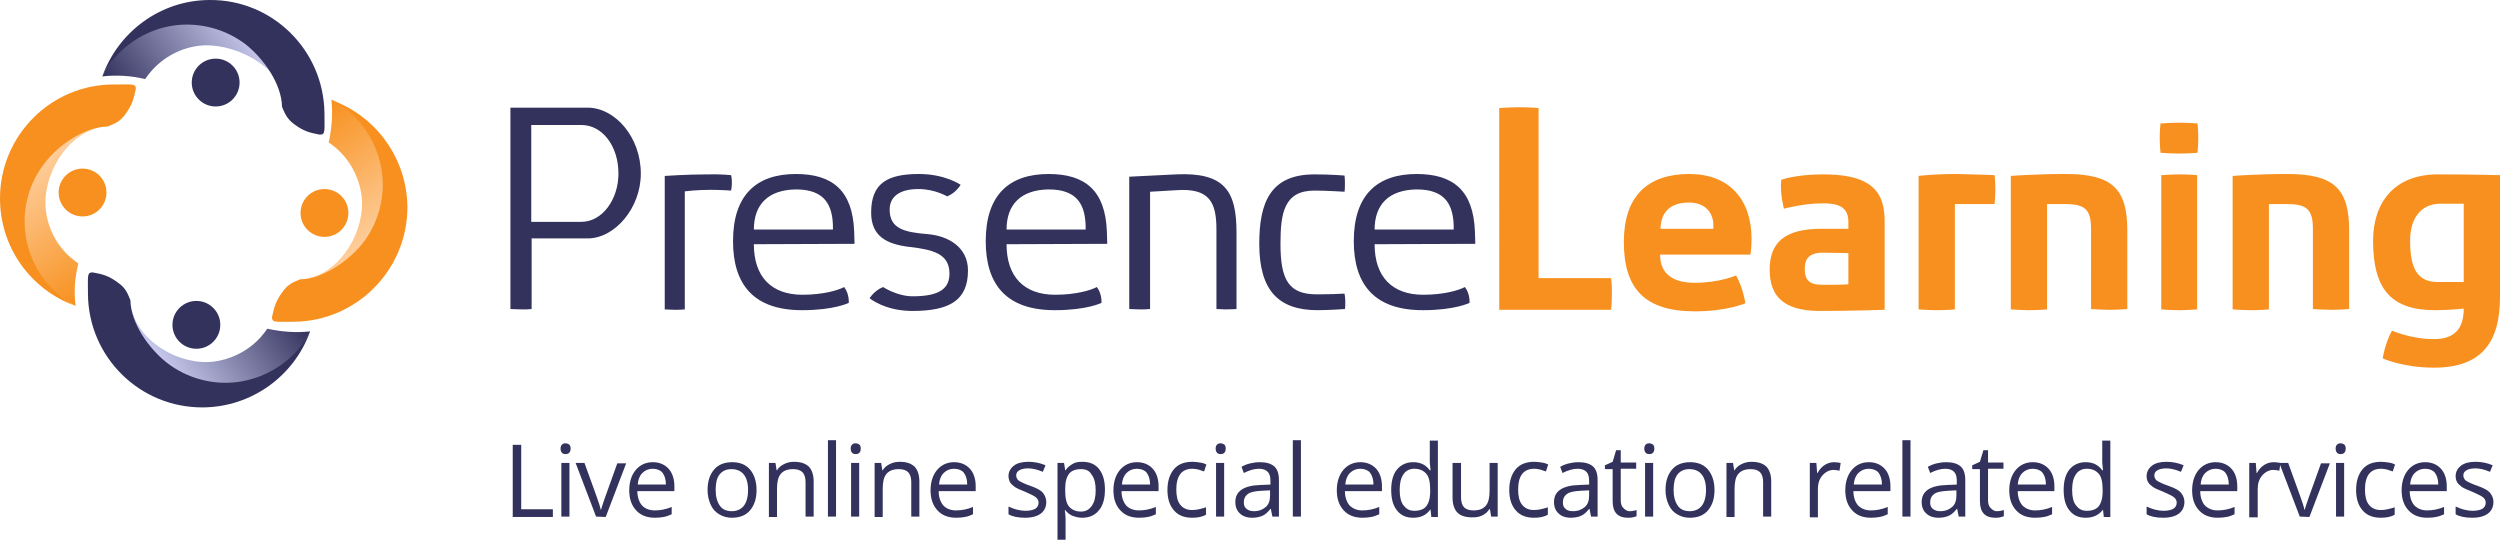 <svg
    class="logo-pl"
    xmlns="http://www.w3.org/2000/svg"
    width="648"
    height="139.9"
    viewBox="0 0 648 139.9"
    fill="none"
>
    <linearGradient
        id="logo-pl-gradient_1_"
        gradientUnits="userSpaceOnUse"
        x1="10.31"
        y1="776.865"
        x2="31.411"
        y2="807"
        gradientTransform="matrix(1 0 0 1 0 -736)"
    >
        <stop offset="0" style="stop-color:#FECF9E"/>
        <stop offset="1" style="stop-color:#F7901E"/>
    </linearGradient>

    <linearGradient
        id="logo-pl-gradient_2_"
        gradientUnits="userSpaceOnUse"
        x1="358.411"
        y1="-465.753"
        x2="379.512"
        y2="-435.617"
        gradientTransform="matrix(-1 0 0 -1 453.646 -401.578)"
    >
        <stop offset="0" style="stop-color:#FECF9E"/>
        <stop offset="1" style="stop-color:#F7901E"/>
    </linearGradient>

    <linearGradient
        id="logo-pl-gradient_3_"
        gradientUnits="userSpaceOnUse"
        x1="-445.959"
        y1="-31.183"
        x2="-424.847"
        y2="-1.032"
        gradientTransform="matrix(-5.200997e-03 -1 1 -5.200997e-03 70.858 -350.766)"
    >
        <stop offset="0" style="stop-color:#CACBEF"/>
        <stop offset="1" style="stop-color:#32325D"/>
    </linearGradient>

    <linearGradient
        id="logo-pl-gradient_4_"
        gradientUnits="userSpaceOnUse"
        x1="812.879"
        y1="343.692"
        x2="834.582"
        y2="374.688"
        gradientTransform="matrix(9.800000e-03 1 -1 9.800000e-03 401.761 -806.212)"
    >
        <stop offset="0" style="stop-color:#CACBEF"/>
        <stop offset="1" style="stop-color:#32325D"/>
    </linearGradient>

    <g>
        <path
            fill="#32325D"
            d="M132.3,27.9h20c7.1,0,13.8,7.6,13.8,17.1c0,8.9-6.7,16.8-13.8,16.8h-14.5v18.3c-0.8,0.1-1.7,0.1-2.4,0.1
            c-1.2,0-2.3-0.1-3.1-0.1V27.9z M160.3,45c0-7.2-4.2-12.6-9.6-12.6h-13v25.1h13C156.1,57.5,160.3,51.7,160.3,45z M189.5,45.4
            c0.2,0.8,0.2,1.5,0.2,2.1c0,0.8-0.1,1.4-0.2,1.9c0,0-2.7-0.2-5.2-0.2c-3.8,0-6.8,0.4-6.8,0.4v30.6c-1.1,0.1-1.7,0.1-2.5,0.1
            c-1,0-2.1-0.1-2.7-0.1V45.6c0,0,5.9-0.4,10.9-0.4C186.9,45.1,189.5,45.4,189.5,45.4z M195.4,63.3c0,8.4,4.5,13.1,12.6,13.1
            c5.5,0,9.3-1.2,10.8-2c1.4,1.8,1.2,4.1,1.2,4.1s-3.7,1.9-12.1,1.9c-12.5,0-17.9-6.6-17.9-17.9c0-12,6.1-17.4,16.3-17.4
            c9.5,0,14.7,4.3,15.1,14.9l0.1,3.2L195.4,63.3L195.4,63.3z M195.4,59.5h20.5c0.1-6.6-2.3-10.4-9.6-10.4
            C199.1,49.2,195.4,53,195.4,59.5z M249,47.9c0,0-1.2,2.1-3.5,3c0,0-3.2-1.9-7.4-1.9c-5.1,0-7.5,2.1-7.5,5.3c0,4.9,3.6,5.9,10,6.4
            c5.4,0.5,10.3,3.5,10.3,9.4c0,7.7-4.7,10.5-14.4,10.5c-7.2,0-11.1-3.3-11.1-3.3s1.2-2,3.5-2.9c0,0,3.6,2.4,7.7,2.4
            c7.2,0,9.5-2.2,9.5-5.9c0-5.2-4.4-6.2-10.4-6.9c-5.8-0.7-9.9-2.7-9.9-8.9c0-7.6,4.2-10,12.4-10C245,45.1,249,47.9,249,47.9
            L249,47.9z M260.9,63.3c0,8.4,4.5,13.1,12.6,13.1c5.5,0,9.3-1.2,10.8-2c1.4,1.8,1.2,4.1,1.2,4.1s-3.7,1.9-12.1,1.9
            c-12.5,0-17.9-6.6-17.9-17.9c0-12,6.1-17.4,16.3-17.4c9.5,0,14.7,4.3,15.1,14.9l0.1,3.2L260.9,63.3L260.9,63.3z M260.9,59.5h20.5
            c0.1-6.6-2.3-10.4-9.6-10.4C264.6,49.2,260.9,53,260.9,59.5z M298,80.1c-1,0.1-1.7,0.1-2.5,0.1c-1.1,0-2.2-0.1-2.8-0.1V45.8
            l12.1-0.6c12.7-0.6,15.7,4.4,15.7,15v19.9c0,0-1.5,0.1-2.8,0.1c-0.6,0-1.6-0.1-2.4-0.1V59.5c0-7.1-1.8-10.8-10.4-10.2l-6.8,0.4
            v30.4H298z M348.5,76.1c0.1,0.7,0.2,1.3,0.2,1.9c0,0.8,0,1.7-0.1,2.1c0,0-4.1,0.3-7.1,0.3c-10.1,0-15.1-5.1-15.1-17.2
            c0-10.6,2.8-18,14.3-18c4.2,0,7.8,0.3,7.8,0.3c0.1,0.7,0.1,1.4,0.1,2c0,0.8,0,1.7-0.1,2.2c0,0-4.7-0.3-7.8-0.3
            c-7.9,0-8.8,5.9-8.8,13.8c0,9.5,2.2,13.1,9.5,13.1C344.4,76.3,347.1,76.2,348.5,76.1z M356.3,63.3c0,8.4,4.5,13.1,12.6,13.1
            c5.5,0,9.3-1.2,10.8-2c1.4,1.8,1.2,4.1,1.2,4.1s-3.7,1.9-12.1,1.9c-12.5,0-17.9-6.6-17.9-17.9c0-12,6.1-17.4,16.3-17.4
            c9.5,0,14.7,4.3,15.1,14.9l0.1,3.2L356.3,63.3L356.3,63.3z M356.3,59.5h20.5c0.1-6.6-2.3-10.4-9.6-10.4
            C360,49.2,356.3,53,356.3,59.5z"
        />
        <path
            fill="url(#logo-pl-gradient_1_)"
            d="M20.3,68.3l-1.2-0.9c-4-3.1-6.6-7.8-7.2-12.8c-1.1-8.8,5.2-20,14.5-21.7c-11.9,1.7-21,11.9-21,24.2
            c0,9.8,5.8,18.3,14.2,22.2C19.1,75.6,19.4,71.9,20.3,68.3z"
        />
        <path
            fill="#F7901E"
            d="M27.9,32.8c1.6-0.7,3.1-1.1,4.6-3.2c1.6-2.2,2.1-3.6,2.7-6.5c0.1-1.5-0.9-1.2-5.6-1.2C13.3,21.8,0,35.1,0,51.4
            C0,64.2,8,75,19.3,79.2c-1.2-0.6-2.4-1.4-3.5-2.3c-5-4-8.4-9.9-9.2-16.3C5.7,54,7.6,47.2,11.8,42C15.3,37.5,21.9,32.9,27.9,32.8z"
        />
        <circle
            fill="#F7901E"
            cx="21.4" cy="49.9" r="6.2"
        />
        <path
            fill="url(#logo-pl-gradient_2_)"
            d="M85.2,36.9l1.2,0.9c4,3.1,6.6,7.8,7.3,12.8c1.2,8.8-5.1,20-14.4,21.7c11.9-1.7,21-12,20.9-24.3
            c0-9.8-5.9-18.3-14.3-22.2C86.3,29.5,86,33.3,85.2,36.9z"
        />
        <path
            fill="#F7901E"
            d="M77.8,72.4c-1.6,0.7-3.1,1.1-4.6,3.3c-1.6,2.2-2.1,3.6-2.7,6.5c0,1.5,0.9,1.2,5.6,1.2
            c16.3-0.1,29.5-13.4,29.5-29.7C105.5,41,97.4,30.1,86.1,26c1.2,0.6,2.4,1.4,3.6,2.3c5.1,4,8.4,9.9,9.3,16.3
            c0.9,6.6-1,13.4-5.1,18.6C90.3,67.6,83.8,72.3,77.8,72.4z"
        />
        <circle
            fill="#F7901E"
            cx="84.1"
            cy="55.2"
            r="6.2"
        />
        <path
            fill="url(#logo-pl-gradient_3_)"
            d="M69.3,85.2l-0.9,1.2c-3.1,4-7.8,6.6-12.8,7.3c-8.8,1.2-20-5-21.7-14.4c1.7,11.9,12,21,24.4,20.9
            c9.8-0.1,18.3-5.9,22.1-14.3C76.6,86.3,72.9,86,69.3,85.2z"
        />
        <path
            fill="#32325D"
            d="M33.8,77.8c-0.7-1.6-1.1-3.1-3.3-4.6c-2.2-1.6-3.6-2.1-6.5-2.6c-1.5,0-1.2,0.9-1.2,5.6
            c0.1,16.3,13.4,29.5,29.8,29.4c12.7-0.1,23.6-8.2,27.7-19.5c-0.6,1.2-1.4,2.4-2.3,3.6c-4,5.1-9.9,8.4-16.3,9.3
            c-6.6,0.9-13.4-1-18.6-5.1C38.6,90.3,33.9,83.8,33.8,77.8z"
        />
        <circle
            fill="#32325D"
            cx="50.9"
            cy="84.2"
            r="6.2"
        />
        <path
            fill="url(#logo-pl-gradient_4_)"
            d="M37.6,20.5l0.9-1.2c3.1-4,7.7-6.7,12.8-7.4c8.8-1.2,21.3,5,23.1,14.3C72.5,14.3,62.2,5.3,49.9,5.4
            c-9.8,0.1-19.6,6-23.4,14.4C30.2,19.4,34,19.6,37.6,20.5z"
        />
        <path
            fill="#32325D"
            d="M73.1,27.7c0.7,1.6,1.2,3.1,3.3,4.6c2.2,1.6,3.7,2.1,6.5,2.6c1.5,0,1.2-0.9,1.2-5.6C83.9,13,70.6-0.2,54.2,0
            C41.5,0.1,30.7,8.3,26.6,19.6c0.6-1.2,1.4-2.4,2.3-3.6c4-5.1,9.8-8.5,16.2-9.4c6.6-0.9,13.4,0.9,18.7,5
            C68.3,15.2,73,21.7,73.1,27.7z"
        />
        <circle
            fill="#32325D"
            cx="55.9"
            cy="21.4"
            r="6.2"
        />
        <path
            fill="#F7901E"
            d="M398.8,72.1h18.8c0.2,1.4,0.2,2.8,0.2,4c0,2.6-0.2,4.2-0.2,4.2h-29V28c1.7-0.1,3.4-0.2,5-0.2
            c3.1,0,5.2,0.2,5.2,0.2V72.1z M430.3,66c0,5.3,3.7,7.3,9,7.3c6.4,0,10.7-1.9,10.7-1.9c1.9,3.5,2.4,7.2,2.4,7.2s-4.7,2.1-13.1,2.1
            c-13.1,0-18.4-6-18.4-18c0-11.8,6.1-17.6,17-17.6c10.2,0,16.1,6.5,16.1,16.8c0,2.5-0.3,4.1-0.3,4.1H430.3L430.3,66z M430.4,59.3
            h13.7v-1c0-2.7-1.7-5.8-6.3-5.8C432.6,52.5,430.5,55.3,430.4,59.3L430.4,59.3z M458.7,69.9c0-6.8,3.6-10.6,13.4-10.6h7v-1.8
            c0-4-2.8-4.8-6.6-4.8c-5.1,0-10.1,1.4-10.1,1.4s-1.1-3.9-0.7-7.5c0,0,3.8-1.4,10.8-1.4c10.6,0,16,3,16,11.9v23.2
            c0,0-8.7,0.3-17.1,0.3C462.2,80.5,458.7,76.7,458.7,69.9L458.7,69.9z M479.1,73.7v-8.1l-6.3-0.1c-4.5-0.1-5,2.2-5,4.3
            c0,2.2,0.7,4,4.3,4C475.2,73.9,479.1,73.7,479.1,73.7z M517,45.4c0,0,0.2,1.7,0.2,3.9c0,1.1-0.1,2.4-0.2,3.6h-10.3v27.3
            c0,0-2.1,0.2-4.9,0.2c-1.4,0-3-0.1-4.5-0.2V45.6c0,0,3.8-0.5,9.8-0.5C512.6,45.2,517,45.4,517,45.4z M530.6,52.9v27.3
            c0,0-2.1,0.2-4.8,0.2c-1.4,0-3-0.1-4.6-0.2V45.6c0,0,6.5-0.5,14.2-0.5c12.2,0,16,3.9,16,14.7v20.3c0,0-2.1,0.2-4.8,0.2
            c-1.4,0-3-0.1-4.6-0.2V59.3c0-5-1.6-6.4-6.6-6.4L530.6,52.9L530.6,52.9z M559.8,36c0-2.2,0.2-4,0.2-4c1.5-0.1,3.1-0.2,4.5-0.2
            c2.8,0,5.1,0.2,5.1,0.2s0.2,1.7,0.2,4c0,1.1-0.1,2.4-0.2,3.6c0,0-2.2,0.2-5.1,0.2c-1.5,0-3-0.1-4.5-0.2
            C559.9,38.4,559.8,37.2,559.8,36z M569.5,80.2c-1.5,0.1-3.1,0.2-4.4,0.2c-2.8,0-4.9-0.2-4.9-0.2V45.4c1.6-0.1,3.1-0.2,4.5-0.2
            c2.8,0,4.8,0.2,4.8,0.2L569.5,80.2L569.5,80.2z M588.1,52.9v27.3c0,0-2.1,0.2-4.8,0.2c-1.4,0-3-0.1-4.6-0.2V45.6
            c0,0,6.5-0.5,14.2-0.5c12.2,0,16,3.9,16,14.7v20.3c0,0-2.1,0.2-4.8,0.2c-1.4,0-3-0.1-4.6-0.2V59.3c0-5-1.6-6.4-6.6-6.4L588.1,52.9
            L588.1,52.9z M631.2,80.4c-11.3,0-16.1-5.3-16.1-18c0-9.9,5.5-17.2,16.8-17.2c8.3,0,16.1,0.2,16.1,0.2V77
            c0,11.3-4.4,18.3-17.1,18.3c-8,0-13.3-2.4-13.3-2.4s0.5-3.7,2.4-7.2c0,0,4.9,2.2,10.9,2.2c5.3,0,7.7-2.7,7.7-7.9
            C638.6,80,634.6,80.4,631.2,80.4L631.2,80.4z M638.6,73.1V52.8h-6c-5.4,0-7.9,4.2-7.9,9.5c0,7.2,1.8,10.8,7.2,10.8
            C631.9,73.1,638.6,73.1,638.6,73.1z"
        />
    </g>
    <g
        class="logo-pl-tagline"
        fill="#32325D"
    >
        <path d="M132.9,133.9v-18.6h2.2V132h8.2v2h-10.4V133.9z" />
        <path
            d="M145.3,116.3c0-0.5,0.1-0.8,0.4-1.1c0.2-0.2,0.5-0.3,0.9-0.3c0.3,0,0.6,0.1,0.9,0.3s0.4,0.6,0.4,1.1
            s-0.1,0.8-0.4,1.1c-0.2,0.2-0.5,0.3-0.9,0.3s-0.7-0.1-0.9-0.3C145.4,117.1,145.3,116.7,145.3,116.3z M147.6,133.9h-2.1V120h2.1
            V133.9z"
        />
        <path
            d="M154.5,133.9l-5.3-13.9h2.3l3,8.3c0.7,1.9,1.1,3.2,1.2,3.8h0.1c0.1-0.4,0.4-1.4,0.9-2.8
            c0.5-1.4,1.6-4.5,3.3-9.2h2.3L157,134L154.5,133.9L154.5,133.9z"
        />
        <path
            d="M169.8,134.2c-2.1,0-3.7-0.6-4.9-1.9s-1.8-3-1.8-5.2s0.6-4,1.7-5.3s2.6-2,4.4-2c1.7,0,3.1,0.6,4.1,1.7
            s1.5,2.7,1.5,4.5v1.3h-9.6c0,1.6,0.5,2.9,1.2,3.7s1.9,1.3,3.3,1.3c1.5,0,3-0.3,4.4-0.9v1.9c-0.7,0.3-1.4,0.6-2.1,0.7
            C171.5,134.1,170.7,134.2,169.8,134.2z M169.2,121.5c-1.1,0-2,0.4-2.7,1.1s-1.1,1.7-1.2,3h7.3c0-1.3-0.3-2.3-0.9-3.1
            C171.2,121.9,170.3,121.5,169.2,121.5z"
        />
        <path
            d="M196.1,127c0,2.3-0.6,4-1.7,5.3c-1.1,1.3-2.7,1.9-4.7,1.9c-1.2,0-2.3-0.3-3.3-0.9s-1.7-1.4-2.2-2.5
            s-0.8-2.4-0.8-3.8c0-2.3,0.6-4,1.7-5.3c1.1-1.3,2.7-1.9,4.7-1.9c1.9,0,3.5,0.6,4.6,1.9S196.1,124.8,196.1,127z M185.5,127
            c0,1.8,0.4,3.1,1.1,4.1s1.8,1.4,3.1,1.4s2.4-0.5,3.1-1.4c0.7-0.9,1.1-2.3,1.1-4.1c0-1.8-0.4-3.1-1.1-4c-0.7-0.9-1.8-1.4-3.2-1.4
            s-2.4,0.5-3.1,1.4S185.5,125.2,185.5,127z"
        />
        <path
            d="M208.8,133.9v-9c0-1.1-0.3-2-0.8-2.5s-1.3-0.8-2.4-0.8c-1.5,0-2.5,0.4-3.2,1.2s-1,2.1-1,3.9v7.3h-2.1v-14h1.7
            l0.3,1.9h0.1c0.4-0.7,1-1.2,1.8-1.6s1.6-0.6,2.6-0.6c1.7,0,2.9,0.4,3.8,1.2c0.8,0.8,1.3,2.1,1.3,3.9v9.1L208.8,133.9L208.8,133.9z"
        />
        <path d="M216.7,133.9h-2.1v-19.8h2.1V133.9z" />
        <path
            d="M220.5,116.3c0-0.5,0.1-0.8,0.4-1.1c0.2-0.2,0.5-0.3,0.9-0.3c0.3,0,0.6,0.1,0.9,0.3s0.4,0.6,0.4,1.1
            s-0.1,0.8-0.4,1.1c-0.2,0.2-0.5,0.3-0.9,0.3s-0.7-0.1-0.9-0.3C220.6,117.1,220.5,116.7,220.5,116.3z M222.7,133.9h-2.1V120h2.1
            V133.9z"
        />
        <path
            d="M236.2,133.9v-9c0-1.1-0.3-2-0.8-2.5s-1.3-0.8-2.4-0.8c-1.5,0-2.5,0.4-3.2,1.2s-1,2.1-1,3.9v7.3h-2.1v-14h1.7
            l0.3,1.9h0.1c0.4-0.7,1-1.2,1.8-1.6s1.6-0.6,2.6-0.6c1.7,0,2.9,0.4,3.8,1.2c0.8,0.8,1.3,2.1,1.3,3.9v9.1L236.2,133.9L236.2,133.9z"
        />
        <path
            d="M247.9,134.2c-2.1,0-3.7-0.6-4.9-1.9s-1.8-3-1.8-5.2s0.6-4,1.7-5.3s2.6-2,4.4-2c1.7,0,3.1,0.6,4.1,1.7
            s1.5,2.7,1.5,4.5v1.3h-9.6c0,1.6,0.5,2.9,1.2,3.7s1.9,1.3,3.3,1.3c1.5,0,3-0.3,4.4-0.9v1.9c-0.7,0.3-1.4,0.6-2.1,0.7
            C249.6,134.1,248.8,134.2,247.9,134.2z M247.3,121.5c-1.1,0-2,0.4-2.7,1.1s-1.1,1.7-1.2,3h7.3c0-1.3-0.3-2.3-0.9-3.1
            C249.3,121.9,248.4,121.5,247.3,121.5z"
        />
        <path
            d="M271.2,130.1c0,1.3-0.5,2.3-1.4,3s-2.3,1.1-4.1,1.1c-1.8,0-3.3-0.3-4.3-0.9v-2c0.7,0.3,1.4,0.6,2.2,0.8
            s1.5,0.3,2.2,0.3c1.1,0,1.9-0.2,2.5-0.5c0.6-0.4,0.9-0.9,0.9-1.6c0-0.5-0.2-1-0.7-1.4s-1.4-0.8-2.7-1.4c-1.3-0.5-2.2-0.9-2.8-1.3
            c-0.5-0.4-1-0.8-1.2-1.2s-0.4-1-0.4-1.6c0-1.1,0.5-2,1.4-2.7s2.2-1,3.8-1c1.5,0,3,0.3,4.4,0.9l-0.7,1.7c-1.4-0.6-2.7-0.9-3.8-0.9
            c-1,0-1.8,0.2-2.3,0.5s-0.8,0.7-0.8,1.3c0,0.4,0.1,0.7,0.3,1s0.5,0.5,0.9,0.7s1.2,0.6,2.4,1c1.7,0.6,2.8,1.2,3.3,1.8
            S271.2,129.2,271.2,130.1z"
        />
        <path
            d="M280.5,134.2c-0.9,0-1.7-0.2-2.5-0.5c-0.7-0.3-1.4-0.8-1.9-1.5H276c0.1,0.8,0.2,1.6,0.2,2.3v5.7h-2.1V120h1.7
            l0.3,1.9h0.1c0.5-0.8,1.2-1.3,1.9-1.7s1.5-0.5,2.5-0.5c1.8,0,3.3,0.6,4.3,1.9s1.5,3,1.5,5.3s-0.5,4.1-1.5,5.3
            C283.8,133.6,282.3,134.2,280.5,134.2z M280.2,121.6c-1.4,0-2.5,0.4-3.1,1.2s-1,2-1,3.8v0.5c0,2,0.3,3.4,1,4.2s1.7,1.3,3.1,1.3
            c1.2,0,2.1-0.5,2.8-1.5s1-2.3,1-4s-0.3-3.1-1-4C282.4,122,281.5,121.6,280.2,121.6z"
        />
        <path
            d="M295.3,134.2c-2.1,0-3.7-0.6-4.9-1.9s-1.8-3-1.8-5.2s0.6-4,1.7-5.3s2.6-2,4.4-2c1.7,0,3.1,0.6,4.1,1.7
            s1.5,2.7,1.5,4.5v1.3h-9.6c0,1.6,0.5,2.9,1.2,3.7s1.9,1.3,3.3,1.3c1.5,0,3-0.3,4.4-0.9v1.9c-0.7,0.3-1.4,0.6-2.1,0.7
            C297,134.1,296.2,134.2,295.3,134.2z M294.7,121.5c-1.1,0-2,0.4-2.7,1.1s-1.1,1.7-1.2,3h7.3c0-1.3-0.3-2.3-0.9-3.1
            C296.7,121.9,295.8,121.5,294.7,121.5z"
        />
        <path
            d="M309,134.2c-2,0-3.6-0.6-4.7-1.9c-1.1-1.2-1.7-3-1.7-5.3s0.6-4.1,1.7-5.4s2.7-1.9,4.8-1.9c0.7,0,1.3,0.1,2,0.2
            s1.2,0.3,1.6,0.5l-0.6,1.8c-0.5-0.2-1-0.3-1.5-0.5c-0.6-0.1-1-0.2-1.5-0.2c-2.8,0-4.2,1.8-4.2,5.4c0,1.7,0.3,3,1,3.9
            s1.7,1.4,3.1,1.4c1.2,0,2.3-0.3,3.6-0.7v1.9C311.6,134,310.4,134.2,309,134.2z"
        />
        <path
            d="M315.1,116.3c0-0.5,0.1-0.8,0.4-1.1c0.2-0.2,0.5-0.3,0.9-0.3c0.3,0,0.6,0.1,0.9,0.3s0.4,0.6,0.4,1.1
            s-0.1,0.8-0.4,1.1c-0.2,0.2-0.5,0.3-0.9,0.3s-0.7-0.1-0.9-0.3C315.2,117.1,315.1,116.7,315.1,116.3z M317.3,133.9h-2.1V120h2.1
            V133.9z"
        />
        <path
            d="M329.8,133.9l-0.4-2h-0.1c-0.7,0.9-1.4,1.5-2.1,1.8s-1.6,0.5-2.6,0.5c-1.4,0-2.5-0.4-3.2-1.1
            c-0.8-0.7-1.2-1.7-1.2-3c0-2.8,2.2-4.3,6.7-4.4l2.4-0.1v-0.9c0-1.1-0.2-1.9-0.7-2.4s-1.2-0.8-2.3-0.8c-1.2,0-2.5,0.4-3.9,1.1
            l-0.6-1.6c0.7-0.4,1.4-0.7,2.3-0.9c0.8-0.2,1.6-0.3,2.5-0.3c1.7,0,2.9,0.4,3.7,1.1c0.8,0.7,1.2,1.9,1.2,3.5v9.5L329.8,133.9
            L329.8,133.9z M325,132.5c1.3,0,2.3-0.4,3.1-1.1c0.8-0.7,1.1-1.7,1.1-3v-1.3l-2.1,0.1c-1.7,0.1-2.9,0.3-3.6,0.8
            c-0.7,0.5-1.1,1.2-1.1,2.2c0,0.8,0.2,1.3,0.7,1.7C323.6,132.3,324.2,132.5,325,132.5z"
        />
        <path d="M337.2,133.9h-2.1v-19.8h2.1V133.9z"/>
        <path
            d="M353.2,134.2c-2.1,0-3.7-0.6-4.9-1.9c-1.2-1.3-1.8-3-1.8-5.2s0.6-4,1.7-5.3s2.6-2,4.4-2c1.7,0,3.1,0.6,4.1,1.7
            s1.5,2.7,1.5,4.5v1.3h-9.6c0,1.6,0.5,2.9,1.2,3.7c0.8,0.8,1.9,1.3,3.3,1.3c1.5,0,3-0.3,4.4-0.9v1.9c-0.7,0.3-1.4,0.6-2.1,0.7
            C354.9,134.1,354.1,134.2,353.2,134.2z M352.6,121.5c-1.1,0-2,0.4-2.7,1.1s-1.1,1.7-1.2,3h7.3c0-1.3-0.3-2.3-0.9-3.1
            C354.6,121.9,353.7,121.5,352.6,121.5z"
        />
        <path
            d="M370.8,132.1h-0.1c-1,1.4-2.4,2.1-4.4,2.1c-1.8,0-3.2-0.6-4.2-1.9c-1-1.2-1.5-3-1.5-5.3s0.5-4.1,1.5-5.3
            s2.4-1.9,4.2-1.9c1.9,0,3.3,0.7,4.3,2.1h0.2l-0.1-1l-0.1-1v-5.7h2.1V134H371L370.8,132.1z M366.6,132.4c1.4,0,2.5-0.4,3.1-1.2
            s1-2,1-3.8V127c0-2-0.3-3.4-1-4.2c-0.7-0.8-1.7-1.3-3.1-1.3c-1.2,0-2.2,0.5-2.8,1.4c-0.7,1-1,2.3-1,4.1c0,1.8,0.3,3.1,1,4
            S365.3,132.4,366.6,132.4z"
        />
        <path
            d="M378.7,120v9c0,1.1,0.3,2,0.8,2.5s1.3,0.8,2.4,0.8c1.5,0,2.5-0.4,3.2-1.2s1-2.1,1-3.9V120h2.1v13.9h-1.7
            l-0.3-1.9H386c-0.4,0.7-1,1.2-1.8,1.6c-0.8,0.4-1.6,0.5-2.6,0.5c-1.7,0-3-0.4-3.8-1.2s-1.3-2.1-1.3-3.9v-9H378.7z"
        />
        <path
            d="M397.6,134.2c-2,0-3.6-0.6-4.7-1.9c-1.1-1.2-1.7-3-1.7-5.3s0.6-4.1,1.7-5.4s2.7-1.9,4.8-1.9
            c0.7,0,1.3,0.1,2,0.2s1.2,0.3,1.6,0.5l-0.6,1.8c-0.5-0.2-1-0.3-1.5-0.5c-0.5-0.1-1-0.2-1.5-0.2c-2.8,0-4.2,1.8-4.2,5.4
            c0,1.7,0.3,3,1,3.9c0.7,0.9,1.7,1.4,3.1,1.4c1.2,0,2.3-0.3,3.6-0.7v1.9C400.2,134,399,134.2,397.6,134.2z"
        />
        <path
            d="M412.4,133.9l-0.4-2h-0.1c-0.7,0.9-1.4,1.5-2.1,1.8s-1.6,0.5-2.6,0.5c-1.4,0-2.5-0.4-3.2-1.1
            c-0.8-0.7-1.2-1.7-1.2-3c0-2.8,2.2-4.3,6.7-4.4l2.4-0.1v-0.9c0-1.1-0.2-1.9-0.7-2.4s-1.2-0.8-2.3-0.8c-1.2,0-2.5,0.4-3.9,1.1
            l-0.6-1.6c0.7-0.4,1.4-0.7,2.3-0.9c0.8-0.2,1.6-0.3,2.5-0.3c1.7,0,2.9,0.4,3.7,1.1c0.8,0.7,1.2,1.9,1.2,3.5v9.5L412.4,133.9
            L412.4,133.9z M407.7,132.5c1.3,0,2.3-0.4,3.1-1.1c0.8-0.7,1.1-1.7,1.1-3v-1.3l-2.1,0.1c-1.7,0.1-2.9,0.3-3.6,0.8
            c-0.7,0.5-1.1,1.2-1.1,2.2c0,0.8,0.2,1.3,0.7,1.7C406.2,132.3,406.8,132.5,407.7,132.5z"
        />
        <path
            d="M422.3,132.5c0.4,0,0.7,0,1.1-0.1c0.3-0.1,0.6-0.1,0.8-0.2v1.6c-0.2,0.1-0.6,0.2-1,0.3s-0.8,0.1-1.2,0.1
            c-2.7,0-4-1.4-4-4.3v-8.3h-2v-1l2-0.9l0.9-3h1.2v3.2h4v1.6h-4v8.2c0,0.8,0.2,1.5,0.6,1.9S421.6,132.5,422.3,132.5z"
        />
        <path
            d="M426.2,116.3c0-0.5,0.1-0.8,0.4-1.1c0.2-0.2,0.5-0.3,0.9-0.3c0.3,0,0.6,0.1,0.9,0.3s0.4,0.6,0.4,1.1
            s-0.1,0.8-0.4,1.1c-0.2,0.2-0.5,0.3-0.9,0.3s-0.7-0.1-0.9-0.3C426.3,117.1,426.2,116.7,426.2,116.3z M428.5,133.9h-2.1V120h2.1
            V133.9z"
        />
        <path
            d="M444.4,127c0,2.3-0.6,4-1.7,5.3s-2.7,1.9-4.7,1.9c-1.2,0-2.3-0.3-3.3-0.9s-1.7-1.4-2.2-2.5s-0.8-2.4-0.8-3.8
            c0-2.3,0.6-4,1.7-5.3s2.7-1.9,4.7-1.9c1.9,0,3.5,0.6,4.6,1.9C443.8,123,444.4,124.8,444.4,127z M433.8,127c0,1.8,0.4,3.1,1.1,4.1
            s1.8,1.4,3.1,1.4s2.4-0.5,3.1-1.4s1.1-2.3,1.1-4.1c0-1.8-0.4-3.1-1.1-4s-1.8-1.4-3.2-1.4c-1.4,0-2.4,0.5-3.1,1.4
            S433.8,125.2,433.8,127z"
        />
        <path
            d="M457,133.9v-9c0-1.1-0.3-2-0.8-2.5s-1.3-0.8-2.4-0.8c-1.5,0-2.5,0.4-3.2,1.2s-1,2.1-1,3.9v7.3h-2.1v-14h1.7
            l0.3,1.9h0.1c0.4-0.7,1-1.2,1.8-1.6s1.6-0.6,2.6-0.6c1.7,0,2.9,0.4,3.8,1.2c0.8,0.8,1.3,2.1,1.3,3.9v9.1L457,133.9L457,133.9z"
        />
        <path
            d="M475.4,119.8c0.6,0,1.2,0.1,1.7,0.2l-0.3,2c-0.6-0.1-1.1-0.2-1.5-0.2c-1.1,0-2.1,0.5-2.9,1.4s-1.2,2.1-1.2,3.4
            v7.5h-2.1V120h1.7l0.2,2.6h0.1c0.5-0.9,1.1-1.6,1.9-2.1S474.6,119.8,475.4,119.8z"
        />
        <path
            d="M485,134.2c-2.1,0-3.7-0.6-4.9-1.9c-1.2-1.3-1.8-3-1.8-5.2s0.6-4,1.7-5.3s2.6-2,4.4-2c1.7,0,3.1,0.6,4.1,1.7
            s1.5,2.7,1.5,4.5v1.3h-9.6c0,1.6,0.5,2.9,1.2,3.7c0.8,0.8,1.9,1.3,3.3,1.3c1.5,0,3-0.3,4.4-0.9v1.9c-0.7,0.3-1.4,0.6-2.1,0.7
            C486.7,134.1,485.9,134.2,485,134.2z M484.4,121.5c-1.1,0-2,0.4-2.7,1.1s-1.1,1.7-1.2,3h7.3c0-1.3-0.3-2.3-0.9-3.1
            C486.4,121.9,485.5,121.5,484.4,121.5z"
        />
        <path d="M495.2,133.9h-2.1v-19.8h2.1V133.9z"/>
        <path
            d="M507.7,133.9l-0.4-2h-0.1c-0.7,0.9-1.4,1.5-2.1,1.8s-1.6,0.5-2.6,0.5c-1.4,0-2.5-0.4-3.2-1.1
            c-0.8-0.7-1.2-1.7-1.2-3c0-2.8,2.2-4.3,6.7-4.4l2.4-0.1v-0.9c0-1.1-0.2-1.9-0.7-2.4s-1.2-0.8-2.3-0.8c-1.2,0-2.5,0.4-3.9,1.1
            l-0.6-1.6c0.7-0.4,1.4-0.7,2.3-0.9c0.8-0.2,1.6-0.3,2.5-0.3c1.7,0,2.9,0.4,3.7,1.1c0.8,0.7,1.2,1.9,1.2,3.5v9.5L507.7,133.9
            L507.7,133.9z M502.9,132.5c1.3,0,2.3-0.4,3.1-1.1c0.8-0.7,1.1-1.7,1.1-3v-1.3l-2.1,0.1c-1.7,0.1-2.9,0.3-3.6,0.8
            c-0.7,0.5-1.1,1.2-1.1,2.2c0,0.8,0.2,1.3,0.7,1.7C501.5,132.3,502.1,132.5,502.9,132.5z"
        />
        <path
            d="M517.5,132.5c0.4,0,0.7,0,1.1-0.1c0.3-0.1,0.6-0.1,0.8-0.2v1.6c-0.2,0.1-0.6,0.2-1,0.3s-0.8,0.1-1.2,0.1
            c-2.7,0-4-1.4-4-4.3v-8.3h-2v-1l2-0.9l0.9-3h1.2v3.2h4v1.6h-4v8.2c0,0.8,0.2,1.5,0.6,1.9S516.8,132.5,517.5,132.5z"
        />
        <path
            d="M527.5,134.2c-2.1,0-3.7-0.6-4.9-1.9c-1.2-1.3-1.8-3-1.8-5.2s0.6-4,1.7-5.3c1.1-1.3,2.6-2,4.4-2
            c1.7,0,3.1,0.6,4.1,1.7s1.5,2.7,1.5,4.5v1.3H523c0,1.6,0.5,2.9,1.2,3.7c0.8,0.8,1.9,1.3,3.3,1.3c1.5,0,3-0.3,4.4-0.9v1.9
            c-0.7,0.3-1.4,0.6-2.1,0.7C529.3,134.1,528.5,134.2,527.5,134.2z M526.9,121.5c-1.1,0-2,0.4-2.7,1.1s-1.1,1.7-1.2,3h7.3
            c0-1.3-0.3-2.3-0.9-3.1C528.9,121.9,528,121.5,526.9,121.5z"
        />
        <path
            d="M545.1,132.1L545.1,132.1c-1.1,1.4-2.5,2.1-4.5,2.1c-1.8,0-3.2-0.6-4.2-1.9c-1-1.2-1.5-3-1.5-5.3
            s0.5-4.1,1.5-5.3s2.4-1.9,4.2-1.9c1.9,0,3.3,0.7,4.3,2.1h0.2l-0.1-1l-0.1-1v-5.7h2.1V134h-1.7L545.1,132.1z M540.9,132.4
            c1.4,0,2.5-0.4,3.1-1.2s1-2,1-3.8V127c0-2-0.3-3.4-1-4.2c-0.7-0.8-1.7-1.3-3.1-1.3c-1.2,0-2.2,0.5-2.8,1.4c-0.7,1-1,2.3-1,4.1
            c0,1.8,0.3,3.1,1,4S539.6,132.4,540.9,132.4z"
        />
        <path
            d="M566.2,130.1c0,1.3-0.5,2.3-1.4,3s-2.3,1.1-4.1,1.1s-3.3-0.3-4.3-0.9v-2c0.7,0.3,1.4,0.6,2.2,0.8
            s1.5,0.3,2.2,0.3c1.1,0,1.9-0.2,2.5-0.5c0.6-0.4,0.9-0.9,0.9-1.6c0-0.5-0.2-1-0.7-1.4s-1.4-0.8-2.7-1.4c-1.3-0.5-2.2-0.9-2.8-1.3
            c-0.5-0.4-1-0.8-1.2-1.2c-0.3-0.5-0.4-1-0.4-1.6c0-1.1,0.5-2,1.4-2.7s2.2-1,3.8-1c1.5,0,3,0.3,4.4,0.9l-0.7,1.7
            c-1.4-0.6-2.7-0.9-3.8-0.9c-1,0-1.8,0.2-2.3,0.5s-0.8,0.7-0.8,1.3c0,0.4,0.1,0.7,0.3,1s0.5,0.5,0.9,0.7s1.2,0.6,2.4,1
            c1.7,0.6,2.8,1.2,3.3,1.8C565.9,128.5,566.2,129.2,566.2,130.1z"
        />
        <path
            d="M574.9,134.2c-2.1,0-3.7-0.6-4.9-1.9c-1.2-1.3-1.8-3-1.8-5.2s0.6-4,1.7-5.3c1.1-1.3,2.6-2,4.4-2
            c1.7,0,3.1,0.6,4.1,1.7s1.5,2.7,1.5,4.5v1.3h-9.6c0,1.6,0.5,2.9,1.2,3.7c0.8,0.8,1.9,1.3,3.3,1.3c1.5,0,3-0.3,4.4-0.9v1.9
            c-0.7,0.3-1.4,0.6-2.1,0.7C576.6,134.1,575.8,134.2,574.9,134.2z M574.3,121.5c-1.1,0-2,0.4-2.7,1.1s-1.1,1.7-1.2,3h7.3
            c0-1.3-0.3-2.3-0.9-3.1C576.3,121.9,575.4,121.5,574.3,121.5z"
        />
        <path
            d="M589.4,119.8c0.6,0,1.2,0.1,1.7,0.2l-0.3,2c-0.6-0.1-1.1-0.2-1.5-0.2c-1.1,0-2.1,0.5-2.9,1.4
            c-0.8,0.9-1.2,2.1-1.2,3.4v7.5H583V120h1.7l0.2,2.6h0.1c0.5-0.9,1.1-1.6,1.9-2.1S588.5,119.8,589.4,119.8z"
        />
        <path
            d="M596.1,133.9l-5.3-13.9h2.3l3,8.3c0.7,1.9,1.1,3.2,1.2,3.8h0.1c0.1-0.4,0.4-1.4,0.9-2.8
            c0.5-1.4,1.6-4.5,3.3-9.2h2.3l-5.3,13.9L596.1,133.9L596.1,133.9z"
        />
        <path
            d="M605.4,116.3c0-0.5,0.1-0.8,0.4-1.1c0.2-0.2,0.5-0.3,0.9-0.3c0.3,0,0.6,0.1,0.9,0.3s0.4,0.6,0.4,1.1
            s-0.1,0.8-0.4,1.1c-0.2,0.2-0.5,0.3-0.9,0.3s-0.7-0.1-0.9-0.3C605.5,117.1,605.4,116.7,605.4,116.3z M607.6,133.9h-2.1V120h2.1
            V133.9z"
        />
        <path
            d="M617.1,134.2c-2,0-3.6-0.6-4.7-1.9c-1.1-1.2-1.7-3-1.7-5.3s0.6-4.1,1.7-5.4c1.1-1.3,2.7-1.9,4.8-1.9
            c0.7,0,1.3,0.1,2,0.2s1.2,0.3,1.6,0.5l-0.6,1.8c-0.5-0.2-1-0.3-1.5-0.5c-0.5-0.1-1-0.2-1.5-0.2c-2.8,0-4.2,1.8-4.2,5.4
            c0,1.7,0.3,3,1,3.9c0.7,0.9,1.7,1.4,3.1,1.4c1.2,0,2.3-0.3,3.6-0.7v1.9C619.7,134,618.5,134.2,617.1,134.2z"
        />
        <path
            d="M629.2,134.2c-2.1,0-3.7-0.6-4.9-1.9c-1.2-1.3-1.8-3-1.8-5.2s0.6-4,1.7-5.3c1.1-1.3,2.6-2,4.4-2
            c1.7,0,3.1,0.6,4.1,1.7s1.5,2.7,1.5,4.5v1.3h-9.6c0,1.6,0.5,2.9,1.2,3.7c0.8,0.8,1.9,1.3,3.3,1.3c1.5,0,3-0.3,4.4-0.9v1.9
            c-0.7,0.3-1.4,0.6-2.1,0.7C631,134.1,630.2,134.2,629.2,134.2z M628.6,121.5c-1.1,0-2,0.4-2.7,1.1s-1.1,1.7-1.2,3h7.3
            c0-1.3-0.3-2.3-0.9-3.1C630.6,121.9,629.7,121.5,628.6,121.5z"
        />
        <path
            d="M646.3,130.1c0,1.3-0.5,2.3-1.4,3s-2.3,1.1-4.1,1.1s-3.3-0.3-4.3-0.9v-2c0.7,0.3,1.4,0.6,2.2,0.8
            s1.5,0.3,2.2,0.3c1.1,0,1.9-0.2,2.5-0.5c0.6-0.4,0.9-0.9,0.9-1.6c0-0.5-0.2-1-0.7-1.4s-1.4-0.8-2.7-1.4c-1.3-0.5-2.2-0.9-2.8-1.3
            c-0.5-0.4-1-0.8-1.2-1.2c-0.3-0.5-0.4-1-0.4-1.6c0-1.1,0.5-2,1.4-2.7s2.2-1,3.8-1c1.5,0,3,0.3,4.4,0.9l-0.7,1.7
            c-1.4-0.6-2.7-0.9-3.8-0.9c-1,0-1.8,0.2-2.3,0.5s-0.8,0.7-0.8,1.3c0,0.4,0.1,0.7,0.3,1s0.5,0.5,0.9,0.7s1.2,0.6,2.4,1
            c1.7,0.6,2.8,1.2,3.3,1.8C646,128.5,646.3,129.2,646.3,130.1z"
        />
    </g>
</svg>

